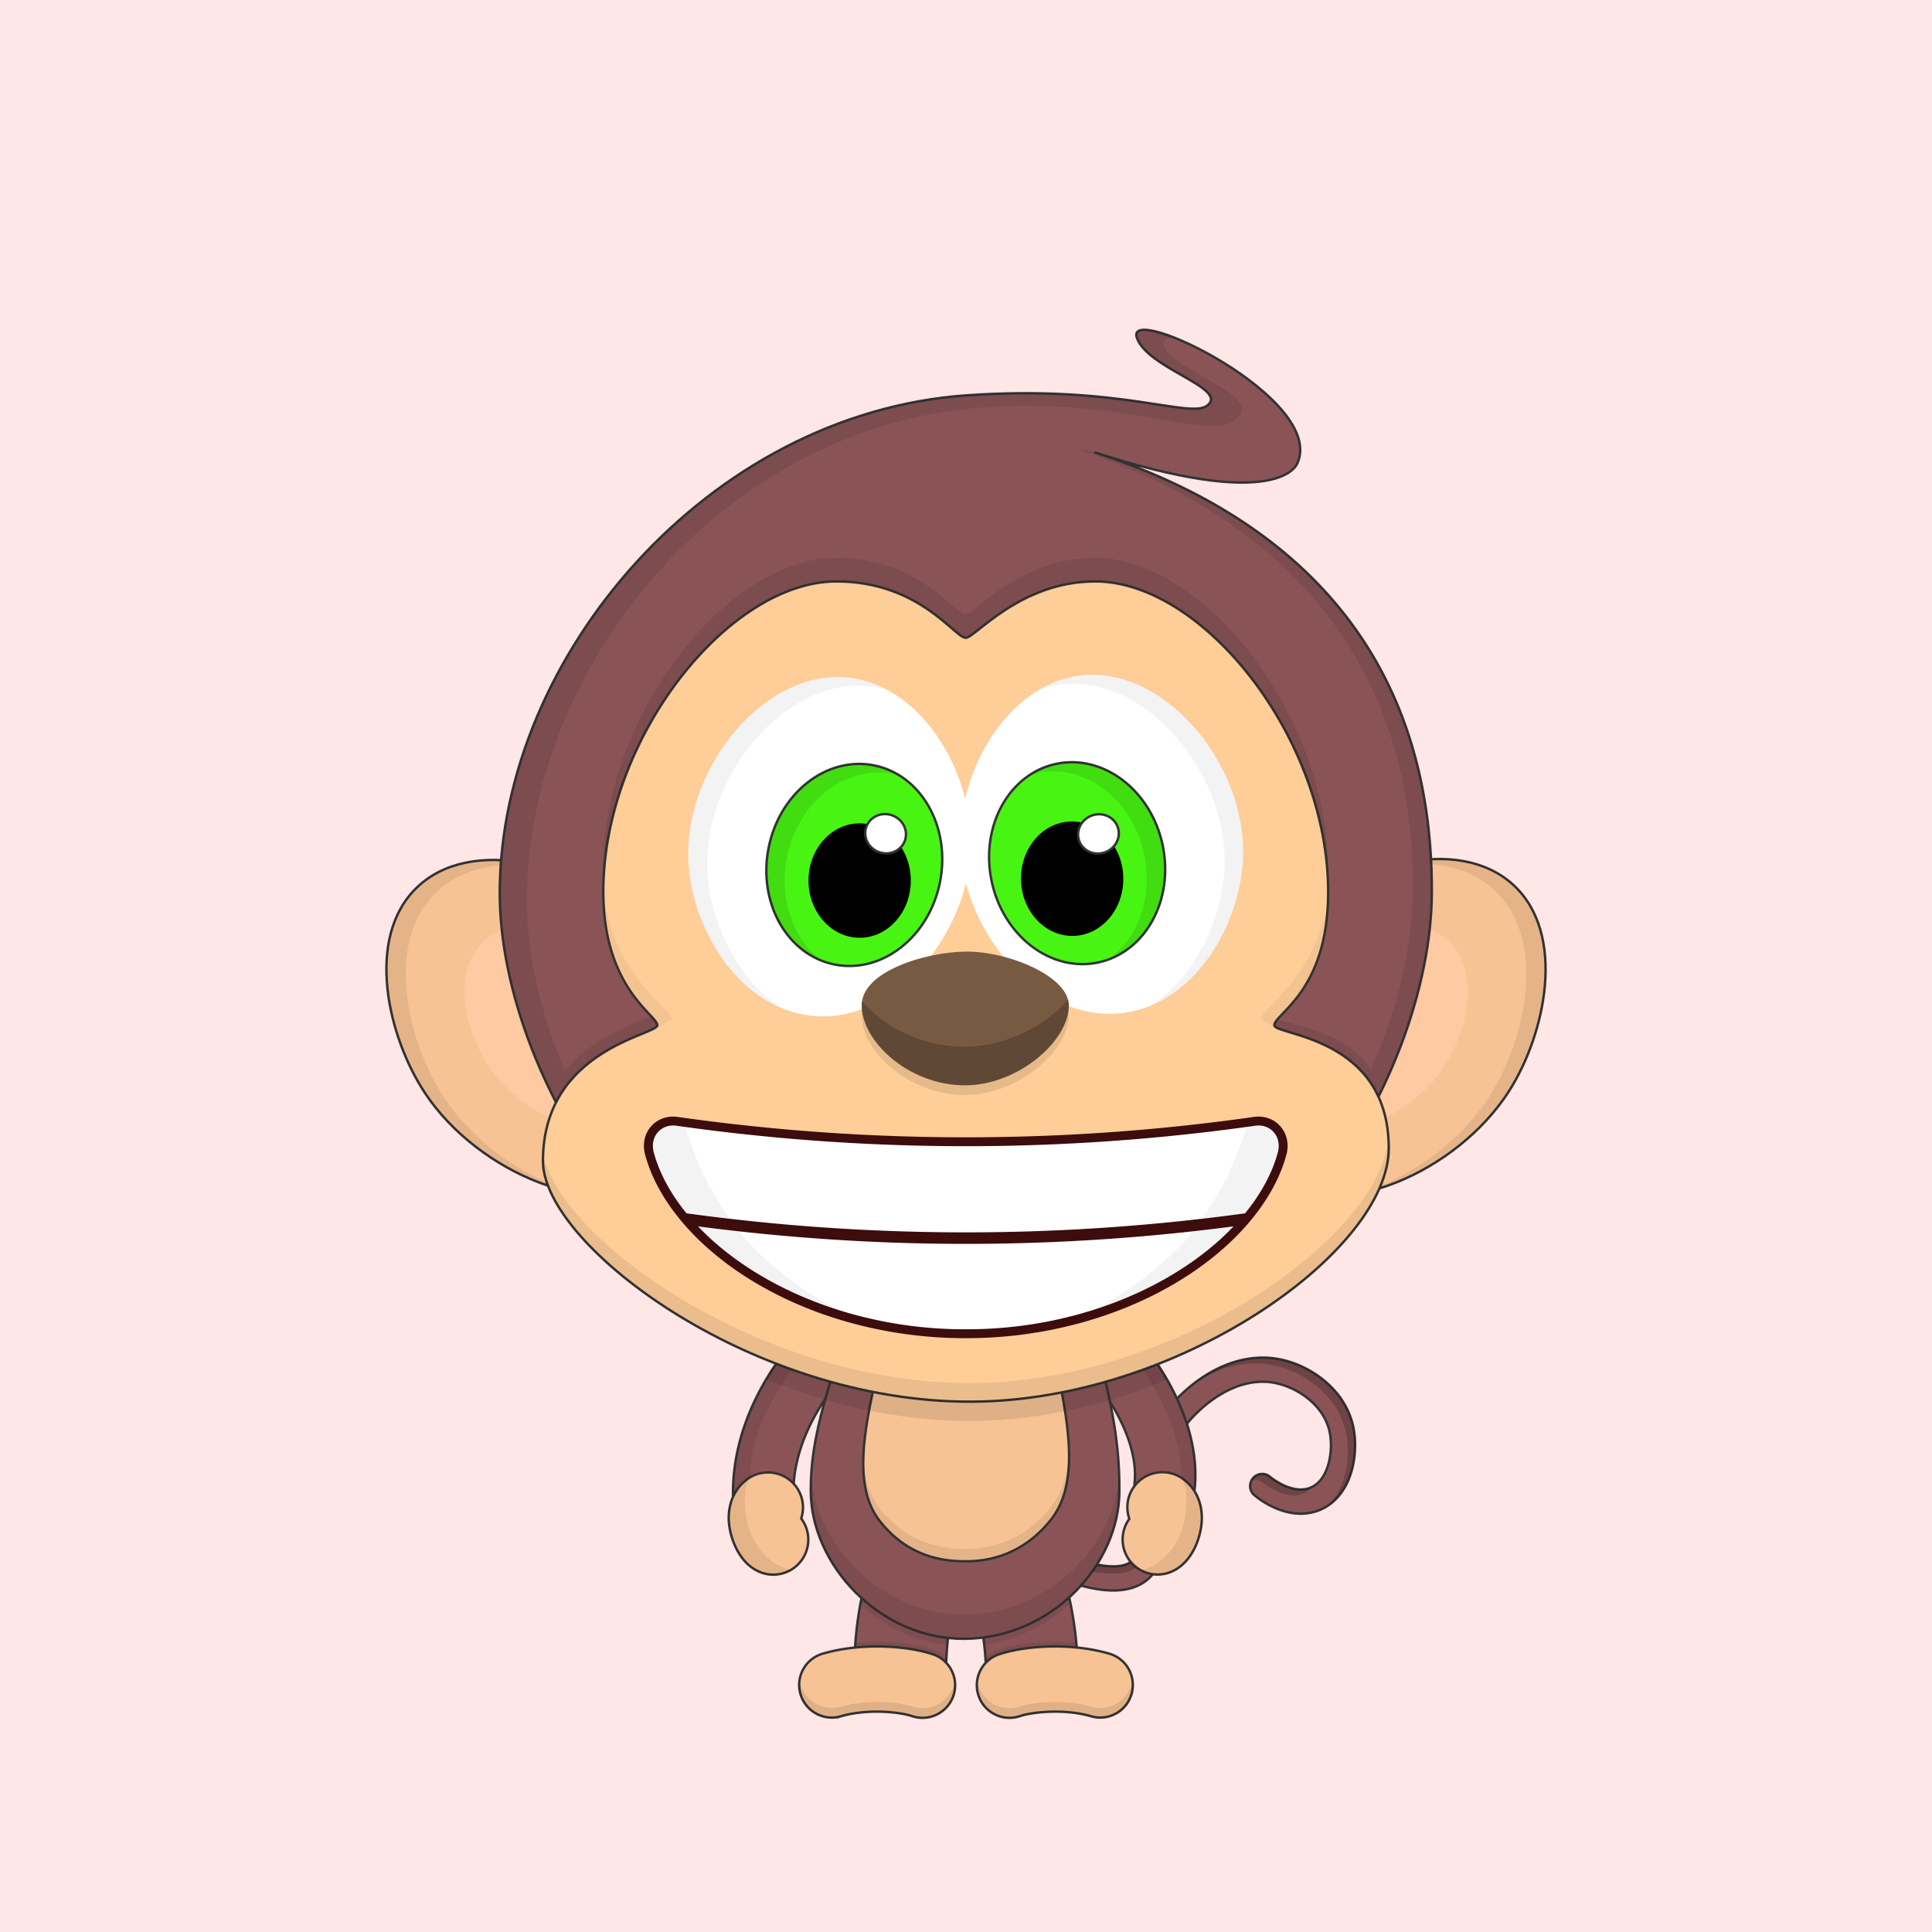 <?xml version='1.0' encoding='ASCII' standalone='yes'?>
<svg xmlns="http://www.w3.org/2000/svg" viewBox="0 0 4000 4000">
    <defs>
        <style>.cls-1{fill:#ffe6e7}.cls-2,.cls-5{fill:#8a5457}.cls-10,.cls-2,.cls-3,.cls-5,.cls-6,.cls-9{stroke:#333;stroke-width:5px}.cls-10,.cls-2,.cls-3,.cls-6,.cls-9{stroke-miterlimit:10}.cls-3{fill:#f7c394}.cls-4{fill:#ffc9a1}.cls-5{stroke-linecap:round;stroke-linejoin:round}.cls-6{fill:#ffcd98}.cls-7{fill:#3d0c0c}.cls-10,.cls-8{fill:#fff}.cls-9{fill:#48f512}.cls-11{fill:#775a42}.cls-12{opacity:0.08}.cls-13{opacity:0.1}.cls-14{opacity:0.05}.cls-15{opacity:0.2}'</style>
    </defs>
    <title>outline+shader</title>
    <g id="outline_shader" data-name="outline+shader">
        <g id="monKeyBody">
            <rect id="frame" class="cls-1" width="4000" height="4000"/>
            <g id="body">
                <path class="cls-2" d="M2304.67,3292.92a204.73,204.73,0,0,1-29.56-2.28c-50.77-7.42-115.16-32.27-196.86-76a25,25,0,0,1,23.59-44.09c75.45,40.37,136.18,64.12,180.5,70.6,28.93,4.23,49.75,1,61.88-9.64,13.61-11.92,12.39-33,8.83-72.39-4.17-46.12-9.36-103.53,19.78-169.51,22.06-50,60.82-97.58,106.32-130.66,24.68-17.94,50.48-31.1,76.69-39.12,29.15-8.92,58.11-11.24,86.08-6.92,34.55,5.35,69.21,20.88,97.6,43.73,32.6,26.24,54.08,59.73,62.13,96.86,6.59,30.41,4.83,66.52-4.71,96.6-12.26,38.65-36.7,66.29-68.82,77.83a102.94,102.94,0,0,1-35,6c-49.4,0-90.4-33.45-95.84-38.08a25,25,0,1,1,32.42-38.06c.43.36,43.66,36.65,81.49,23.06,21.92-7.87,32.8-29.3,38.06-45.89,6.91-21.79,8.25-49,3.5-70.89-7.07-32.63-28.16-55.26-44.61-68.5-21.34-17.18-48.27-29.3-73.9-33.27-28.11-4.34-72.73-1.44-125.72,37.07-38.58,28.05-71.38,68.29-90,110.42-23.91,54.16-19.56,102.32-15.72,144.81,4,43.84,7.71,85.25-25.67,114.5C2359.1,3285,2334.79,3292.92,2304.67,3292.92Z"/>
                <path class="cls-2" d="M1580.05,3154.46a62.49,62.49,0,0,1-62.49-62.27c-.35-95.35,34-193.09,99.3-282.65,56-76.83,132.08-142.11,208.64-179.11A62.5,62.5,0,1,1,1879.89,2743c-58.66,28.35-117.72,79.46-162,140.22-34.53,47.35-75.62,122-75.3,208.54a62.5,62.5,0,0,1-62.27,62.73Z"/>
                <path class="cls-3" d="M1601,3260.17a72.37,72.37,0,0,1-25.27-4.57c-21.18-7.88-38.24-24.19-50.7-48.49a150.3,150.3,0,0,1-15.12-48.05,115.4,115.4,0,0,1,2.11-43.78c5.57-22,17.94-40.42,35.76-53.19a72.5,72.5,0,0,1,111,81.79A72.53,72.53,0,0,1,1601,3260.17Z"/>
                <path class="cls-2" d="M1864.5,3526.24c-1.28,0-2.56,0-3.86-.08a95,95,0,0,1-91.13-98.71c4.64-116.19,33.54-197,54.63-256,6.3-17.61,11.74-32.82,15.66-46.38a95,95,0,1,1,182.53,52.74c-5.55,19.23-12.22,37.88-19.28,57.62-18.85,52.7-40.21,112.44-43.69,199.59A95,95,0,0,1,1864.5,3526.24Z"/>
                <path class="cls-3" d="M1910,3556.61a67.37,67.37,0,0,1-21.26-3.45c-27.72-9.2-93.83-15.48-147.71.23a67.5,67.5,0,1,1-37.78-129.61c46.2-13.47,92.28-15.49,122.79-14.82,39.22.86,76.58,6.57,105.2,16.06A67.51,67.51,0,0,1,1910,3556.61Z"/>
                <path class="cls-2" d="M2135.37,3528.07a95,95,0,0,1-94.76-89.56c-5-87.08-27.4-146.43-47.17-198.81-7.4-19.61-14.39-38.14-20.28-57.27a95,95,0,0,1,181.59-55.91c4.15,13.49,9.85,28.6,16.46,46.1,22.12,58.62,52.42,138.91,59.09,255a95,95,0,0,1-89.4,100.29C2139.05,3528,2137.2,3528.07,2135.37,3528.07Z"/>
                <path class="cls-3" d="M2090,3556.61A67.51,67.51,0,0,1,2068.75,3425c28.62-9.49,66-15.2,105.2-16.06,30.51-.67,76.59,1.35,122.79,14.82A67.5,67.5,0,1,1,2259,3553.39c-53.88-15.71-120-9.43-147.71-.23A67.41,67.41,0,0,1,2090,3556.61Z"/>
                <path class="cls-2" d="M2411.42,3137.38a62.52,62.52,0,0,1-62.26-68.8c5.42-53.52-18.62-122.19-65.95-188.39-44.74-62.6-107-117.39-162.44-143a62.5,62.5,0,1,1,52.42-113.47c37.53,17.33,76.84,43.49,113.66,75.63a638.57,638.57,0,0,1,98.05,108.15c65.71,91.92,97.19,189.11,88.63,273.68A62.51,62.51,0,0,1,2411.42,3137.38Z"/>
                <path class="cls-3" d="M2396.8,3259.89a72.53,72.53,0,0,1-58.59-115.27,72.5,72.5,0,0,1,109.6-83.72c18,12.46,30.73,30.63,36.68,52.55a115.44,115.44,0,0,1,2.88,43.75c-4.06,35.05-23.3,81.66-64.13,97.67A72.45,72.45,0,0,1,2396.8,3259.89Z"/>
                <path class="cls-2" d="M2025.55,2468.72c55.31,3.41,93.41,43.63,127.17,80.31,39.32,42.72,80.12,104.46,119,245.31,39.4,142.77,45.88,220.06,45.88,292,0,153.62-140.68,305.09-320,306.63-175.53,1.51-319-153-319-306.63,0-72.8,12.64-145.29,62.27-292.31,48.16-142.67,92.57-200.23,125.82-235.11C1904.21,2519.59,1956.72,2464.49,2025.55,2468.72Z"/>
                <path class="cls-3" d="M1997.29,2512.77c41-.36,82.22,51.85,113.58,106.22,48.06,83.32,65.36,157.62,70.56,181.37,32.46,148.28,54.24,271.27-6,346.6-59.91,74.89-132.36,85.58-175.41,85.58-47.55,0-118.32-8.27-177.41-81.89-58.83-73.29-34.76-194.73,3.51-350.46,3.93-16,38.3-103.8,95.44-210.33C1939.77,2555.87,1964.38,2513.06,1997.29,2512.77Z"/>
                <path class="cls-3" d="M863.8,1836.78c-109.3,103.92-60.91,310.4,16.55,426.94,110.37,166.07,358.19,267.53,482.59,176,129.94-95.63,107.64-388.85-48.6-538.55C1197.69,1789.37,976.84,1729.31,863.8,1836.78Z"/>
                <path class="cls-4" d="M995.57,1954.6c-64.75,69.33-26.65,197.17,26.33,267.46,75.51,100.15,234.9,154.61,309.6,92.47,78-64.9,53.06-248.18-50.63-336.34C1203.46,1912.36,1062.54,1882.9,995.57,1954.6Z"/>
                <path class="cls-3" d="M3133.19,1832.12c111.1,102,66.32,309.29-9.09,427.16-107.46,168-353.47,273.75-479.46,184.37-131.58-93.35-114.4-386.92,39.2-539.32C2798.52,1790.55,3018.29,1726.64,3133.19,1832.12Z"/>
                <path class="cls-4" d="M3003.49,1952.22c66,68.19,30.1,196.68-21.65,267.88-73.75,101.45-232.17,158.69-307.94,97.86-79.14-63.53-57.39-247.22,44.75-337.18C2794.91,1913.62,2935.29,1881.7,3003.49,1952.22Z"/>
                <path class="cls-5" d="M2500.32,839C2542.64,803.15,2376,763,2353.8,699.51,2327,623,2749.39,826.61,2685.37,960.59c-5,10.51-55.43,94-417.61-23.77C2665.92,1066,2965.92,1340,2964.5,1847.06c-1.09,388.75-348.57,990.75-964.93,996.12-594.62,5.19-966-596.16-964.93-996.12,1.32-488.44,432.22-991,966.09-1028.56C2320.14,796.05,2465.29,868.6,2500.32,839Z"/>
                <path class="cls-6" d="M1999.57,1320.55c19.15-.16,112.39-116.75,268-116.74,223.53,0,482,324.76,482.28,643.25.16,205.85-111.65,252-111.45,275.69.19,21.13,236.88,22.58,236.88,254.71,0,209.25-420.37,512-840.86,524.16-461.31,13.34-910.31-319.74-910.31-497.74,0-232.44,237-260.58,236.85-281.27s-111.76-76.15-111.93-275.55c-.26-318.49,259.27-643.25,482.47-643.25C1903.93,1203.8,1976.84,1320.75,1999.57,1320.55Z"/>
                <path class="cls-7" d="M2598.46,2330.77c32.4-4.6,56,22.77,47.08,55.45-11.75,43.09-35,85.68-67.74,125.82q-11.18,13.73-23.87,27c-115.49,121.69-320.37,213.48-554.36,213.08-234,.4-438.88-91.39-554.37-213.08q-12.67-13.29-23.87-27c-32.77-40.14-56-82.73-67.74-125.83-8.9-32.67,14.68-60,47.08-55.44A4258.57,4258.57,0,0,0,2598.46,2330.77Z"/>
                <path class="cls-7" d="M2001,2770.57h-3c-112.73,0-225.78-21.46-327-62.09-95.65-38.4-178.38-92.6-239.24-156.73-8.78-9.21-17.13-18.66-24.79-28.07-34.94-42.79-58.91-87.41-71.24-132.62-6-21.92-1.43-43.51,12.46-59.24,13.5-15.31,33.55-22.34,55-19.29a4240.21,4240.21,0,0,0,596.31,42.15,4238.47,4238.47,0,0,0,596.3-42.15h0c21.45-3.05,41.49,4,55,19.29,13.88,15.73,18.42,37.32,12.45,59.24-12.32,45.19-36.29,89.82-71.25,132.63-7.71,9.47-16.06,18.92-24.81,28.09-60.83,64.1-143.56,118.3-239.21,156.7C2226.87,2749.11,2113.83,2770.57,2001,2770.57Zm-1.5-36.85c108.65.21,217.49-20.37,314.78-59.43,90.77-36.45,169-87.6,226.25-147.91,8.11-8.51,15.82-17.24,22.95-26,31.68-38.81,53.29-78.85,64.25-119,2.65-9.73,1-18.9-4.53-25.17-5.23-5.92-13.1-8.47-22.18-7.18h0a4275.86,4275.86,0,0,1-1203,0c-9.08-1.29-17,1.26-22.18,7.18-5.53,6.27-7.18,15.44-4.53,25.17,11,40.19,32.57,80.24,64.24,119,7.07,8.68,14.78,17.41,22.93,26,57.27,60.34,135.5,111.49,226.27,147.93,96.85,38.89,205.16,59.44,313.29,59.44Z"/>
                <path class="cls-8" d="M2645.54,2386.21c-11.75,43.09-35,85.69-67.74,125.83q-36.18,5-72.45,9.29-6.66.81-13.33,1.58a4258.42,4258.42,0,0,1-968,1.93q-8.94-1-17.87-2.06h0q-42.43-4.94-84.78-10.74c-32.77-40.14-56-82.73-67.74-125.83-8.9-32.67,14.68-60,47.08-55.44q7.83,1.11,15.65,2.19,7.37,1,14.74,2a4258.54,4258.54,0,0,0,1153.33-2.23l10.13-1.41,3.94-.56C2630.85,2326.17,2654.44,2353.54,2645.54,2386.21Z"/>
                <path class="cls-8" d="M2553.93,2539.06c-48.1,50.68-111.69,96.17-186.44,132a795,795,0,0,1-90.22,36.51c-84.24,28.31-178.35,44.76-277.7,44.59a874.36,874.36,0,0,1-243.1-33.8s0,0,0,0a814.34,814.34,0,0,1-94.37-33.52c-88-37.57-162.38-88.32-216.88-145.75q40.58,5.33,81.21,9.87c5.18.57,10.36,1.15,15.55,1.7a4257.87,4257.87,0,0,0,932.16-1.87q5.52-.62,11-1.25Q2519.57,2543.58,2553.93,2539.06Z"/>
                <path class="cls-8" d="M1758.29,1403.06c154.89,18,266.48,208.75,250,376.77-16.38,167.34-162.69,342-329.88,323-151.8-17.3-250.26-186.22-253.5-328.16C1420.6,1584.51,1585.75,1383,1758.29,1403.06Z"/>
                <ellipse class="cls-9" cx="1768.83" cy="1790.92" rx="210.18" ry="180.94" transform="translate(-326.31 3186.1) rotate(-79.02)"/>
                <ellipse cx="1779.83" cy="1823.1" rx="105.94" ry="118.46"/>
                <ellipse class="cls-10" cx="1833.61" cy="1726.3" rx="40.43" ry="42.42" transform="translate(-405.62 2878.73) rotate(-70.51)"/>
                <path class="cls-8" d="M2234,1398.91c-154.54,20.68-262.79,213.36-243.4,381.08,19.3,167,168.63,339.1,335.47,317.13,151.47-19.94,247-190.55,247.73-332.52C2574.78,1574.44,2406.14,1375.87,2234,1398.91Z"/>
                <ellipse class="cls-9" cx="2230.21" cy="1786.89" rx="180.94" ry="210.18" transform="translate(-322.43 502.04) rotate(-11.98)"/>
                <ellipse cx="2219.77" cy="1819.26" rx="105.94" ry="118.46" transform="translate(-31.41 39.02) rotate(-1)"/>
                <ellipse class="cls-10" cx="2274.24" cy="1726.33" rx="42.42" ry="40.43" transform="translate(-460.46 905.49) rotate(-20.49)"/>
                <path class="cls-11" d="M1784.05,2081.38c0,75.28,98.57,166.65,215.68,165.63,107.93-.94,213.18-91.24,213.18-165.41,0-59.68-124.17-112.16-213.18-111.39C1917.1,1970.93,1784.05,2010.78,1784.05,2081.38Z"/>
            </g>
            <g id="shader-2" data-name="shader">
                <g class="cls-12">
                    <path d="M1134.51,2454.76c-97.43-32.35-195.32-102.51-254.16-191-77.46-116.54-125.85-323-16.55-426.94,45.17-42.94,107.55-59.13,173.62-56-.29,3.54-.55,7.07-.79,10.61-50.59,4.15-97.1,21.38-132.83,55.35-109.3,103.92-60.91,310.4,16.55,426.94,50.31,75.69,129.16,138,211.87,174.64C1132.93,2450.48,1133.7,2452.61,1134.51,2454.76Z"/>
                </g>
                <g class="cls-12">
                    <path d="M3124.1,2259.28c-60.69,94.85-165.55,169.87-268,201.12.78-1.77,1.53-3.53,2.26-5.3,88.21-36.93,173.43-104,225.78-185.82,75.41-117.87,120.19-325.17,9.09-427.16-35.38-32.48-80.71-48.9-129.86-52.74q-.23-5.24-.5-10.44c64.45-3.41,125.42,11.93,170.36,53.18C3244.29,1934.11,3199.51,2141.41,3124.1,2259.28Z"/>
                </g>
                <g class="cls-13">
                    <path d="M2212.91,2101.6c0,74.17-105.25,164.47-213.18,165.41-117.11,1-215.68-90.35-215.68-165.63a54.18,54.18,0,0,1,.71-8.78c9,72.83,103.62,155.38,215,154.41,102.38-.89,202.34-82.18,212.35-153.85A43.67,43.67,0,0,1,2212.91,2101.6Z"/>
                </g>
                <path class="cls-14" d="M1510.91,2523.35l-4.79-.56h0q-42.43-5-84.78-10.75c-32.77-40.14-56-82.73-67.74-125.82-8.9-32.68,14.68-60,47.08-55.45,5.22.74,10.43,1.48,15.65,2.19l2.47.34C1438.39,2399.2,1468.2,2463.64,1510.91,2523.35Z"/>
                <path class="cls-14" d="M1735.54,2712q-38.07-12-73.46-27.2c-88-37.57-162.38-88.32-216.88-145.75q40.58,5.33,81.21,9.87l2.48.27C1581.32,2611,1649.11,2666.63,1735.54,2712Z"/>
                <path class="cls-14" d="M2645.54,2386.22c-11.75,43.08-35,85.68-67.74,125.82q-36.18,5-72.45,9.29-6.66.81-13.33,1.58l-3.14.36c42.55-59.77,72.34-124.18,92-190.06l3.48-.47,10.12-1.41,3.94-.56C2630.85,2326.17,2654.44,2353.54,2645.54,2386.22Z"/>
                <path class="cls-14" d="M2553.93,2539.06c-48.1,50.68-111.69,96.17-186.44,132a795,795,0,0,1-90.22,36.52q-5.62,1.89-11.32,3.71c85.48-45.39,152.78-100.72,205.06-162.16l3.11-.34,11-1.26Q2519.57,2543.58,2553.93,2539.06Z"/>
                <g class="cls-13">
                    <path d="M2333.57,957.05l1.81.51q-5.76-1.83-11.62-3.74Q2328.68,955.41,2333.57,957.05Z"/>
                    <path d="M2565.16,861.34c-53.4,62.41-211.81-40-531.22-17.54-533.87,37.53-942,531.82-943.3,1020.27-.3,106.94,28.59,233.52,78.72,353.81,58.8-73.84,151.53-99.67,178.59-114.16,7.94,8.57,13,14.51,13,18.89,0,.12,0,.24,0,.36a2,2,0,0,1,0,.26,3.42,3.42,0,0,1-.44,1.09l-.17.28a9,9,0,0,1-1.66,1.78l-.32.26a37.91,37.91,0,0,1-6.52,4l-1.61.79c-3.74,1.83-8.36,3.82-13.67,6l-1.23.51c-5.39,2.24-11.47,4.71-18.08,7.49l-3.09,1.3c-4.16,1.77-8.51,3.65-13,5.67l-3.4,1.54-1.72.79c-1.73.79-3.48,1.61-5.24,2.44-2.35,1.12-4.74,2.27-7.15,3.46l-1.81.9-1.82.91c-1.21.6-2.44,1.23-3.67,1.87q-4.61,2.37-9.3,4.94c-.63.34-1.25.68-1.88,1q-3.77,2.08-7.56,4.31-1.9,1.1-3.81,2.25l-.11.06q-4.71,2.85-9.44,5.89l-1.91,1.24c-1.91,1.26-3.83,2.54-5.74,3.84-.64.43-1.27.87-1.91,1.32q-4.77,3.33-9.51,6.88-3.8,2.87-7.54,5.87-2.8,2.27-5.6,4.62c-.62.51-1.24,1-1.85,1.58l-1.84,1.6q-1.85,1.59-3.66,3.27l-1.82,1.67-1.81,1.69c-1.15,1.08-2.29,2.18-3.42,3.28l-1.95,1.93c-1.19,1.18-2.36,2.37-3.52,3.59l-1.74,1.83q-3.48,3.67-6.85,7.55-1.68,1.93-3.33,3.92l-1.65,2q-1.95,2.37-3.82,4.8-1.74,2.23-3.41,4.53l-.3.39-.54.75-.41.57c-.31.44-.62.89-.94,1.33-.57.8-1.14,1.59-1.7,2.39-.87,1.25-1.73,2.51-2.56,3.79-.13.18-.25.35-.36.53l-.57.85-.32.5-1,1.61-1,1.59c-.35.54-.69,1.09-1,1.64-1,1.69-2.07,3.4-3.08,5.13-.15.25-.29.5-.43.75q-1.49,2.58-2.92,5.22a.2.2,0,0,0,0,.08q-.74,1.35-1.44,2.7c-.46.86-.9,1.73-1.35,2.6l-.08.15c-76.27-147.6-117-302.56-116.59-435.33,1.32-488.45,432.22-991,966.09-1028.57,319.41-22.45,464.56,50.1,499.59,20.46C2542.64,803.15,2376,763,2353.81,699.51c-8.57-24.46,28.82-20.27,81.55,1.13-20-2.88-31,1.83-25.55,15.87C2429.19,766.9,2604.32,815.59,2565.16,861.34Z"/>
                </g>
                <path class="cls-14" d="M1390.82,2108.61c0,3.67-23.81,15.25-36.41,20.62,4.23-2.41,6.58-4.54,6.58-6.6v0c-.18-20.61-111.76-76.15-111.93-275.54v-.48c0-1.83,0-3.66,0-5.48v-.52q0-3,.1-5.95C1259.43,2012.06,1390.65,2089,1390.82,2108.61Z"/>
                <path class="cls-12" d="M1637.84,3250.1a72.31,72.31,0,0,1-62.11,5.5c-21.18-7.88-38.24-24.19-50.7-48.49a150.3,150.3,0,0,1-15.12-48.05,115.4,115.4,0,0,1,2.11-43.78,98.25,98.25,0,0,1,5.88-16.76,63,63,0,0,1-.34-6.33c-.33-90.45,30.55-183,89.47-268.77l.85.32q15.11,5.84,30.49,11.32c-49.47,78.73-85.32,140.89-85,223.4-17,21.83-12.63,82.94.49,114.5C1581,3238.14,1630.47,3249.78,1637.84,3250.1Z"/>
                <path class="cls-14" d="M2644.33,2128.38c-12.95-5.65-34.48-16.28-34.45-19.77.16-18.89,121.63-90.8,139.95-254.23-2.45,199.63-111.6,244.95-111.4,268.37C2638.45,2124.73,2640.55,2126.54,2644.33,2128.38Z"/>
                <g class="cls-13">
                    <path d="M1974.07,3510.34a67.43,67.43,0,0,1-85.32,42.82c-27.72-9.2-93.83-15.48-147.71.23a67.52,67.52,0,0,1-85.66-74.81,69.07,69.07,0,0,0,2,8.89,67.52,67.52,0,0,0,83.7,45.92c53.88-15.71,120-9.43,147.71-.23a67.51,67.51,0,0,0,88-54.08A67.09,67.09,0,0,1,1974.07,3510.34Z"/>
                </g>
                <g class="cls-13">
                    <path d="M2342.66,3507.47a67.45,67.45,0,0,1-83.7,45.92c-53.88-15.71-120-9.43-147.71-.23a67.51,67.51,0,0,1-88-74.08,67.45,67.45,0,0,0,88,54.08c27.72-9.2,93.83-15.48,147.71.23a67.45,67.45,0,0,0,83.7-45.92,69.07,69.07,0,0,0,2-8.89A67,67,0,0,1,2342.66,3507.47Z"/>
                </g>
                <path class="cls-12" d="M2487.37,3157.2c-4.06,35.05-23.3,81.66-64.13,97.67A72.32,72.32,0,0,1,2362,3251c10.47-1.34,56.85-14.72,82.77-77,13.12-31.56,17.35-93,.34-114.84.29-78.53-32-149-77.79-223.56q14.76-5.32,29.3-11c57.7,86.8,84.94,177.3,76.9,256.66-.19,1.87-.47,3.7-.81,5.51a96.49,96.49,0,0,1,11.77,26.77A115.44,115.44,0,0,1,2487.37,3157.2Z"/>
                <g class="cls-12">
                    <path d="M1959.44,3433.13c0,.63,0,1.27-.08,1.9q-.15,3.73-.58,7.39a67.23,67.23,0,0,0-27.53-17.4c-28.62-9.49-66-15.2-105.2-16.06a459.31,459.31,0,0,0-55.71,2.13c.2-3.39.43-6.74.68-10.07a462.82,462.82,0,0,1,55-2.06c39.22.86,76.58,6.57,105.2,16.06A67.16,67.16,0,0,1,1959.44,3433.13Z"/>
                    <path d="M2229.17,3411A462.3,462.3,0,0,0,2174,3409c-39.22.86-76.58,6.57-105.2,16.06a67.16,67.16,0,0,0-27.8,17.69c-.15-1.39-.26-2.79-.34-4.2-.1-1.71-.2-3.4-.32-5.09a67.14,67.14,0,0,1,28.46-18.4c28.62-9.49,66-15.2,105.2-16.06a462.57,462.57,0,0,1,54.36,2Q2228.76,3405.95,2229.17,3411Z"/>
                </g>
                <g class="cls-12">
                    <path d="M1783.72,3308.76c48.55,44.14,110.63,75,179.06,82.49q-.87,7.27-1.54,14.83c-69-7.92-131.44-39.58-180-84.59Q1782.44,3315,1783.72,3308.76Z"/>
                    <path d="M2216.32,3319.91c-47.76,44.29-109.47,75.84-178.59,85.21q-.87-7.51-1.91-14.74c68.6-8.88,130-39.6,177.8-83Q2215,3313.56,2216.32,3319.91Z"/>
                </g>
                <g class="cls-13">
                    <path d="M2317.59,3086.38c0,153.62-140.68,305.09-320,306.63-175.53,1.51-319-153-319-306.63,0-10,.24-20.06.79-30.27,11.56,146.84,150.22,288.35,318.23,286.9,172.85-1.48,309.81-142.31,319.43-290.07C2317.44,3064.35,2317.59,3075.43,2317.59,3086.38Z"/>
                </g>
                <g class="cls-12">
                    <path d="M2175.41,3147c-59.91,74.88-132.36,85.57-175.41,85.57-47.55,0-118.32-8.27-177.41-81.89-27.71-34.52-37-79.73-35.13-134.17,1.64,43,12,79.3,35.13,108.17,59.09,73.62,129.86,81.89,177.41,81.89,43,0,115.5-10.69,175.41-85.57,25.37-31.72,36.2-71.88,37.82-118.83C2215,3060.35,2205.35,3109.54,2175.41,3147Z"/>
                </g>
                <path class="cls-13" d="M2396.63,2824.52c-35,13.72-71,26-107.74,36.45q-8.25,2.36-16.56,4.59c-77.34,20.83-157.6,33.74-237.88,36.06-102.94,3-205.27-11.3-302.13-37.25q-6.52-1.76-13-3.57c-38.43-10.76-76-23.34-112.26-37.39q-10.86,15.81-20.44,31.9a1242.57,1242.57,0,0,0,121.21,42.21l1.17-1.73c-.18.64-.36,1.28-.53,1.92,103.84,30.14,214.56,47.13,326,43.91,88.47-2.56,176.94-18,261.49-42.69l1.36-.4a1195,1195,0,0,0,119.15-42Q2407.24,2840.48,2396.63,2824.52Z"/>
                <g class="cls-15">
                    <path d="M2352.6,3244.86c-21.27,18.38-65.08,13.14-91.57,9.31q5.26-7.34,10.07-14.94,5.79,1.14,11.24,1.94c26.64,3.89,46.4,1.46,58.83-7.25A71.17,71.17,0,0,0,2352.6,3244.86Z"/>
                    <path d="M2711.22,3080.89a48.07,48.07,0,0,0,6.4-2.83,51.65,51.65,0,0,1-21.4,14.83c-37.83,13.59-81.06-22.69-81.49-23.06a25,25,0,0,0-23.13-5,24.27,24.27,0,0,1,2.89-4.19,25,25,0,0,1,35.24-2.82C2630.16,3058.2,2673.39,3094.48,2711.22,3080.89Z"/>
                    <path d="M2796.94,3050.12c-9.47,29.84-26.19,53.12-48.11,67.49,14.6-14.05,25.94-32.88,33.11-55.49,9.54-30.08,11.3-66.18,4.71-96.59-8.05-37.13-29.53-70.63-62.13-96.87-28.39-22.85-63.05-38.38-97.6-43.73-28-4.32-56.93-2-86.08,6.92-26.21,8-52,21.19-76.69,39.12-1.26.92-2.52,1.84-3.77,2.78q9.16-7.78,18.77-14.78c24.68-17.93,50.48-31.09,76.69-39.12,29.15-8.92,58.11-11.24,86.08-6.92,34.55,5.35,69.21,20.88,97.6,43.73,32.6,26.24,54.08,59.74,62.13,96.87C2808.24,2983.94,2806.48,3020,2796.94,3050.12Z"/>
                </g>
                <path class="cls-15" d="M2212.91,2081.6c0,74.17-105.25,164.47-213.18,165.41-117.11,1-215.68-90.35-215.68-165.63a55.09,55.09,0,0,1,.79-9.31c42.18,52.17,123.35,95.66,214.39,94.95,85.09-.67,168.69-45.29,211.9-97.87A45.3,45.3,0,0,1,2212.91,2081.6Z"/>
                <path class="cls-14" d="M1834.52,1427a214.27,214.27,0,0,0-31.9-6.17c-175.15-20.17-342.8,182.73-338.41,374.18,2.47,107.25,59.36,229.79,152.7,291.65-116.4-48.78-189.2-190.33-192-312-4.33-190.11,160.82-391.59,333.36-371.55A217.6,217.6,0,0,1,1834.52,1427Z"/>
                <path class="cls-14" d="M2573.77,1764.6c-.66,123.27-72.75,268.13-190.88,317.21,95.29-61.62,152.08-188.08,152.66-297.55,1-190.6-168-389.61-340.57-366.52a211.81,211.81,0,0,0-45.38,11.34c26-15.6,54.29-26.14,84.37-30.17C2406.14,1375.87,2574.78,1574.44,2573.77,1764.6Z"/>
                <path class="cls-13" d="M1862.25,1605.54q-6.51-1.85-13.25-3.16c-99.1-19.24-197.56,58.49-219.9,173.6-16.75,86.35,14.07,169.22,72.35,213.35-81.88-32-130.23-129.93-110.25-232.89,22.12-114,119.58-190.89,217.68-171.85A158.12,158.12,0,0,1,1862.25,1605.54Z"/>
                <path class="cls-13" d="M2295.09,1986.4c60.86-43.65,92.6-129.07,73.87-217.3-24.16-113.85-123.21-189.28-221.22-168.48a157.39,157.39,0,0,0-17.52,4.78,158.17,158.17,0,0,1,56.34-24.11c97.76-20.75,196.54,54.48,220.65,168C2429.51,1854.39,2380.05,1955.46,2295.09,1986.4Z"/>
                <path class="cls-13" d="M2749.41,1798.06q0,9.7-.31,18.94c-15.7-308.54-265-613.19-481.5-613.19-155.64,0-248.88,116.58-268,116.74-22.73.2-95.64-116.74-268-116.74-215.85,0-465.69,303.73-481.65,611.81l-.18,3.62c0,1.22-.11,2.43-.16,3.65s-.1,2.42-.14,3.63q-.78-13.71-.81-28.46c-.26-318.49,259.27-643.25,482.47-643.26,172.41,0,245.31,117,268,116.75,19.15-.17,112.39-116.75,268-116.75C2490.66,1154.81,2749.17,1479.57,2749.41,1798.06Z"/>
                <path class="cls-12" d="M2875.31,2377.46c0,209.26-420.37,512-840.86,524.16-461.31,13.34-910.31-319.74-910.31-497.74q0-7.14.3-14c38.59,182.8,468.4,486,909.44,473.26,406.19-11.75,812.27-294.09,841-502.25Q2875.31,2369,2875.31,2377.46Z"/>
                <path class="cls-13" d="M2964.5,1847.07c-.36,127.74-38.12,278.51-110.54,423.57-58.2-126.52-215.38-130.67-215.53-147.89,0-3.44,2.3-7.34,6.3-12.14,29.88,12.38,135.89,21.8,193.55,102.09,59.3-132.15,86.52-259.16,86.84-374.86,1.43-510.11-312.88-784.54-713.42-914.5,35.09,11.39,34.68,6.38,56.06,13.48C2665.92,1066,2965.92,1340,2964.5,1847.07Z"/>
            </g>
        </g>
    </g>
<svg viewBox="0 0 4e3 4e3">
<defs>
    <style>.cls-17{fill:red}'</style>
</defs>
    <title>empty</title>
	<g id="empty"/>
</svg></svg>
